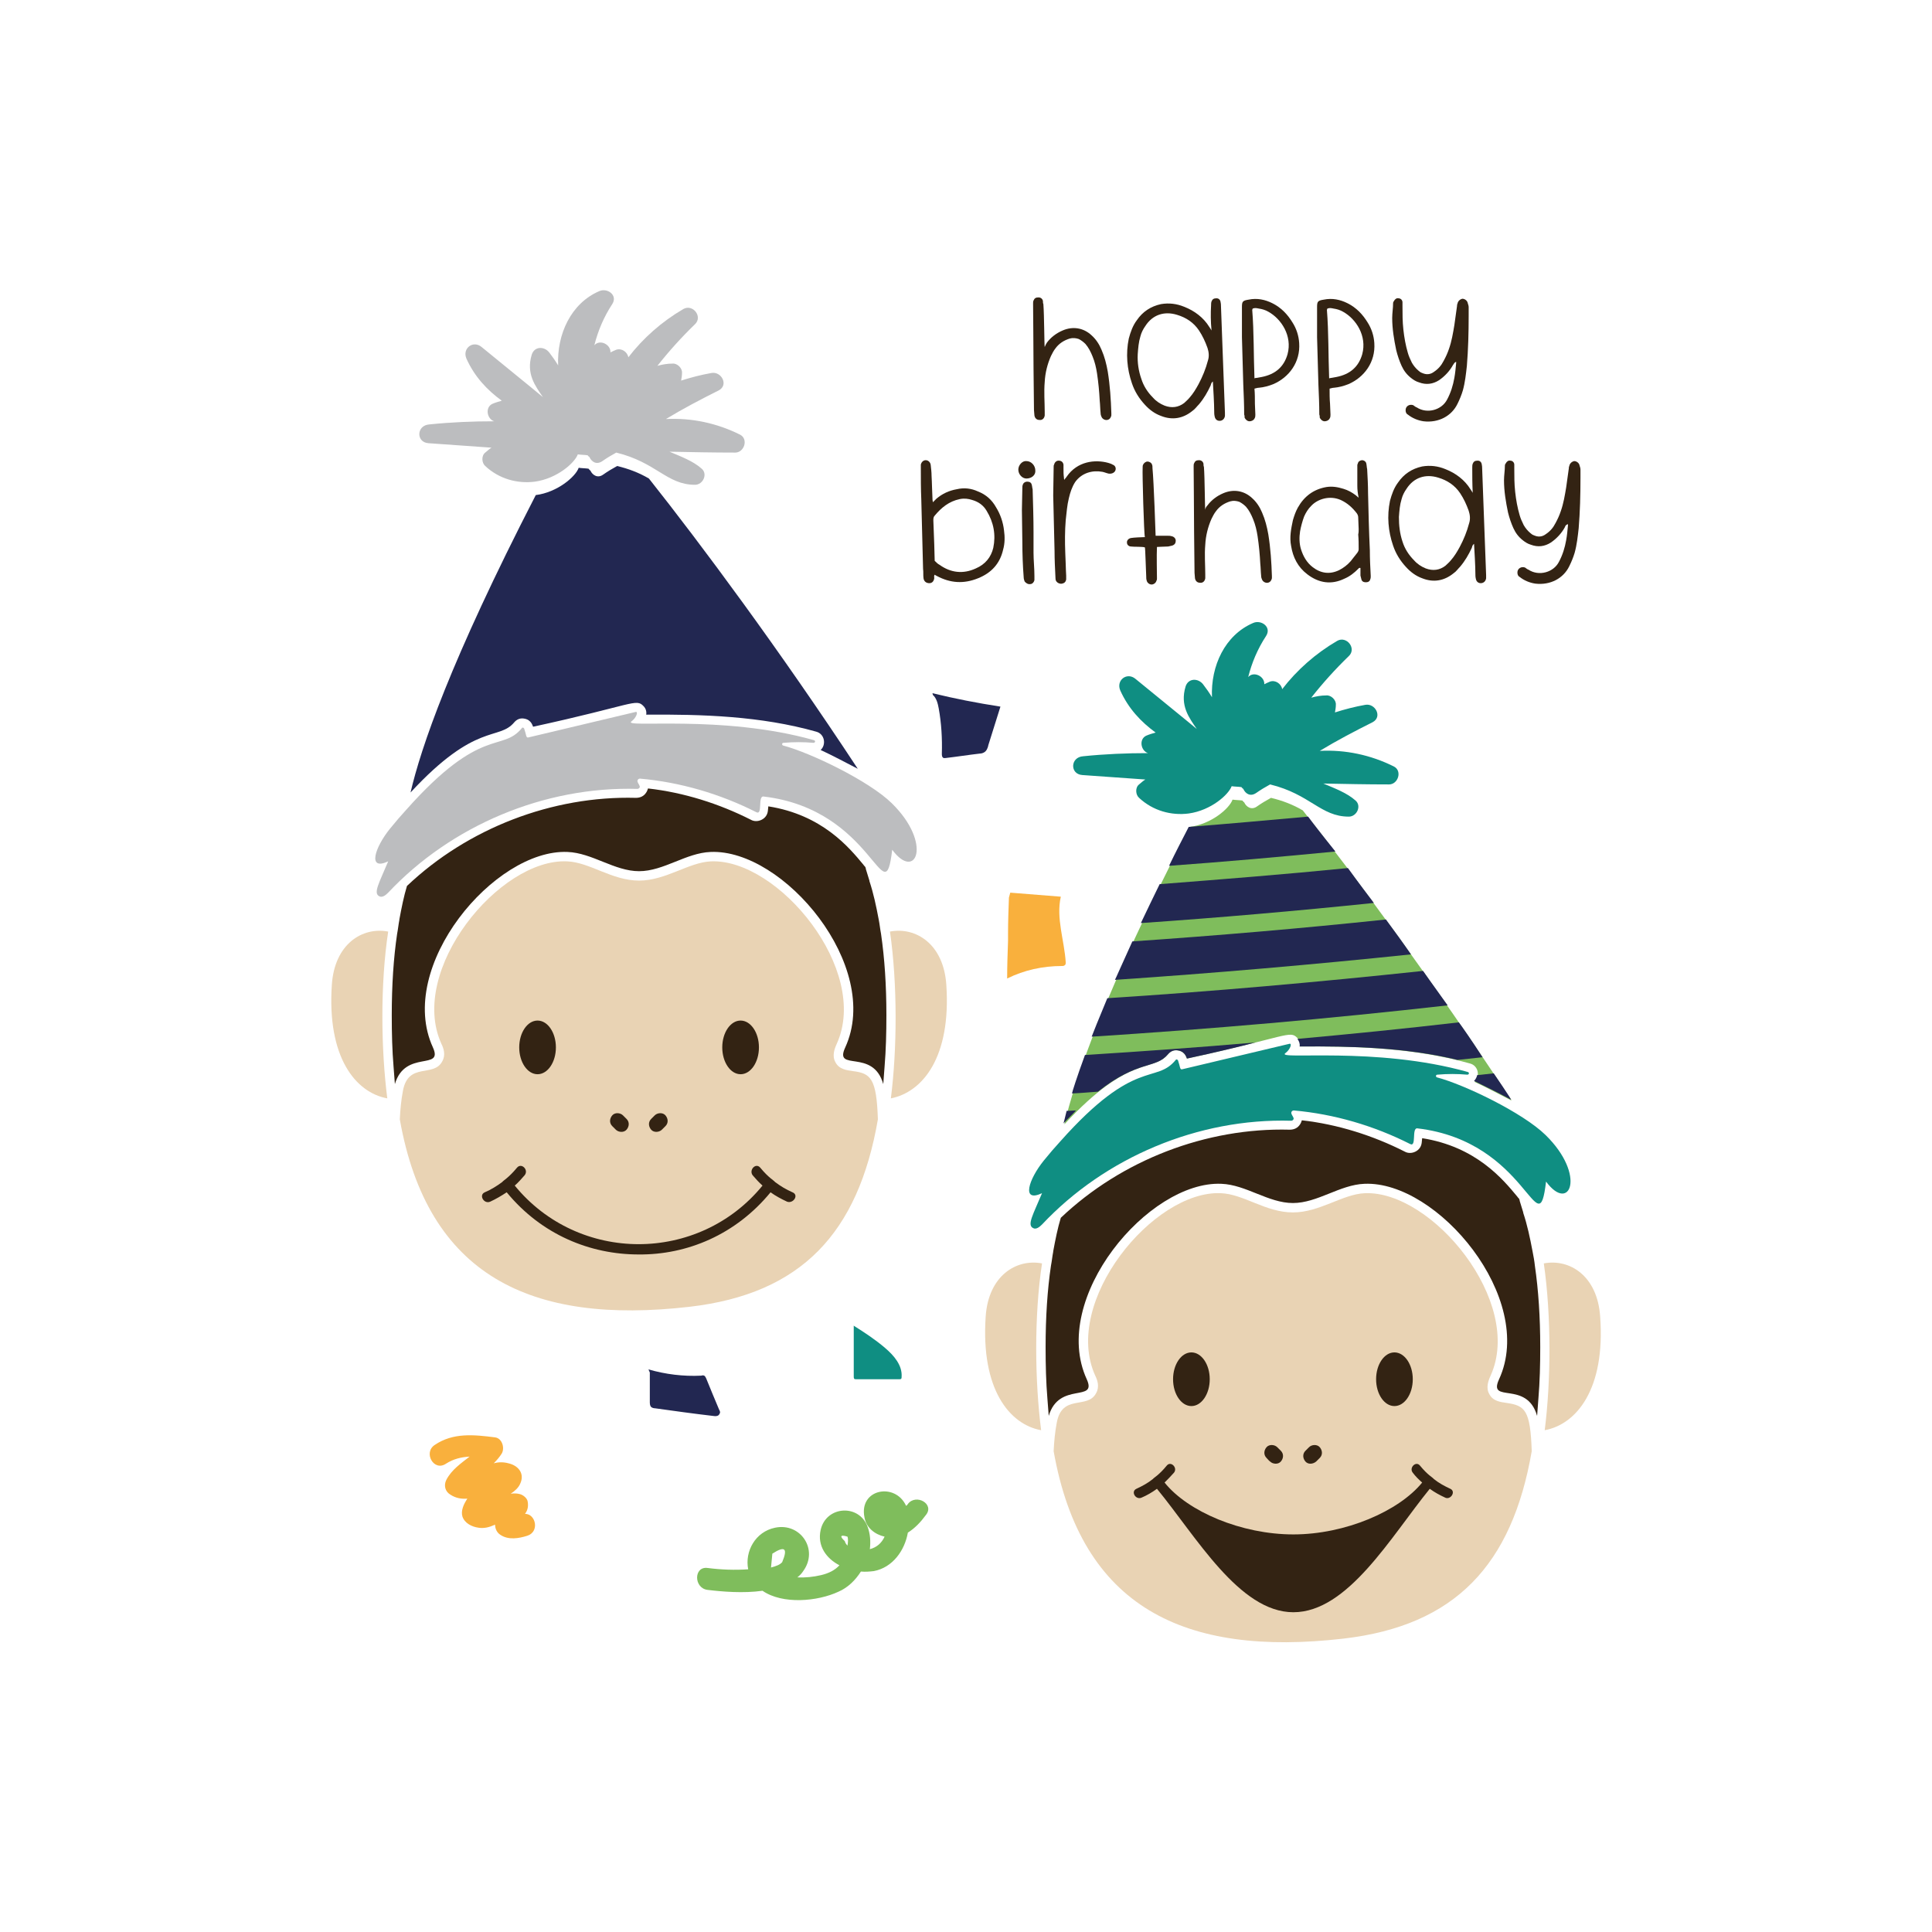 <?xml version="1.0" encoding="utf-8"?>
<!-- Generator: Adobe Illustrator 21.1.0, SVG Export Plug-In . SVG Version: 6.00 Build 0)  -->
<svg version="1.1" id="Calque_1" xmlns="http://www.w3.org/2000/svg" xmlns:xlink="http://www.w3.org/1999/xlink" x="0px" y="0px"
	 viewBox="0 0 432 432" style="enable-background:new 0 0 432 432;" xml:space="preserve">
<style type="text/css">
	.st0{fill:#D2A895;}
	.st1{fill:#864F4D;}
	.st2{fill:#644F43;}
	.st3{fill:#292726;}
	.st4{fill:#10447B;}
	.st5{fill:#9B1914;}
	.st6{fill:#B1C369;}
	.st7{fill:#4D593A;}
	.st8{fill:#7E8D66;}
	.st9{fill:#A3BC70;}
	.st10{fill:#789835;}
	.st11{fill:#C19D63;}
	.st12{fill:#282727;}
	.st13{fill:#AE7461;}
	.st14{fill:#3C3C3B;}
	.st15{fill:#6C7D49;}
	.st16{fill:#343434;}
	.st17{fill:#FCD271;}
	.st18{fill:#935C8D;}
	.st19{fill:#E47B19;}
	.st20{fill:#939D3C;}
	.st21{fill:#A2C1DB;}
	.st22{fill:#D86E63;}
	.st23{fill:#43484C;}
	.st24{fill:#007D97;}
	.st25{fill:#A08155;}
	.st26{fill:#E3635C;}
	.st27{fill:#C85581;}
	.st28{fill:#B33233;}
	.st29{fill:#F7A815;}
	.st30{fill:#ED7E87;}
	.st31{fill:#961639;}
	.st32{fill:#E7E6E6;}
	.st33{fill:#DAB575;}
	.st34{fill:#FAD4E2;}
	.st35{fill:#EE7089;}
	.st36{fill:#2A2A2C;}
	.st37{fill:#A98F64;}
	.st38{fill:#E0B05B;}
	.st39{fill:#37622C;}
	.st40{fill:#5B8151;}
	.st41{fill:#E9D3B4;}
	.st42{fill:#332313;}
	.st43{fill:#222751;}
	.st44{fill:#BCBDBF;}
	.st45{fill:#7FBD5C;}
	.st46{fill:#0F8E82;}
	.st47{fill:#F9B03D;}
	.st48{fill:#F2F2F2;}
	.st49{fill:#647D48;}
	.st50{fill:#D4AB7A;}
	.st51{fill:#E8C8A8;}
	.st52{fill:#EFC0C9;}
	.st53{fill:#070708;}
	.st54{fill:#835E42;}
	.st55{fill:#B58A6A;}
	.st56{fill:#100B0B;}
	.st57{fill:#FFFFFF;}
	.st58{fill:#C9B38C;}
	.st59{fill:#CDCCCC;}
	.st60{fill:#D6929D;}
	.st61{fill:#784831;}
	.st62{fill:#3F6E2C;}
	.st63{fill:#F7B663;}
	.st64{fill:#D98694;}
	.st65{fill:#1B1B1B;}
	.st66{fill:#C1292E;}
	.st67{fill:#C6AC96;}
	.st68{fill:#EA86AB;}
	.st69{fill:#C17291;}
	.st70{fill:#95355A;}
	.st71{fill:#7D98AB;}
	.st72{fill:#56A3DA;}
	.st73{fill:#B4B4B4;}
	.st74{fill:#C68D12;}
	.st75{fill:#658762;}
	.st76{fill:#9B5A60;}
	.st77{fill:#020203;}
	.st78{fill:#738C81;}
	.st79{fill:#33473E;}
</style>
<g>
	<g>
		<g>
			<path class="st41" d="M86.8,208.3c-5.8-1.1-12,2.8-12.6,11.9c-1.1,16.2,5.3,24.1,12.4,25.4C85.2,234.6,85,220.2,86.8,208.3z"/>
			<path class="st41" d="M211.6,220.2c-0.6-9.1-6.8-13-12.6-11.9c1.7,11.8,1.6,26.3,0.2,37.3C206.3,244.2,212.7,236.4,211.6,220.2z"
				/>
			<path class="st41" d="M190.7,239.5c-1.4-0.2-3.1-0.4-3.9-2c-0.8-1.4-0.2-3,0.3-4.1c7.5-16.5-13.1-41.4-28.1-40.8
				c-5,0.2-10.1,4.3-16.1,4.3c-6.1,0-11-4.1-16.1-4.3c-15.1-0.7-35.6,24.3-28.1,40.8c0.5,1,1,2.5,0.2,3.9c-1.9,3.7-7.6,0.1-8.8,6.6
				c-0.4,2.1-0.6,4.2-0.7,6.4c6.2,34.9,29.2,46,64.8,41.9c25-2.9,37.7-16.5,42.1-41.9C196,241.1,194.7,240,190.7,239.5z"/>
			<path class="st42" d="M196.5,205.7C196.5,205.7,196.5,205.7,196.5,205.7c-0.6-3.2-1.2-6-2.1-8.7c0,0,0,0,0-0.1
				c-0.3-0.9-0.5-1.7-0.8-2.6c0,0,0,0,0-0.1c0-0.1-0.1-0.2-0.1-0.3c-0.1-0.2-0.3-0.3-0.4-0.5c-3.3-4-9.3-11.2-21.3-13.1l-0.1,1
				c-0.1,0.9-0.6,1.6-1.4,2c-0.8,0.4-1.7,0.4-2.4,0c-7.1-3.6-15-6.1-23-7c-0.1,0.3-0.2,0.6-0.4,0.9c-0.5,0.8-1.3,1.2-2.3,1.2
				c-18.7-0.5-37.6,6.8-51.2,19.7c-0.7,2.3-1.2,4.8-1.7,7.5c0,0,0,0.1,0,0.1c-0.2,1-0.3,2.1-0.5,3.1v0c-0.8,5.4-1.2,11.5-1.2,18.2
				c0,4.1,0.1,7.9,0.4,11.5c0.1,1.3,0.2,2.7,0.3,3.9c2.3-7.8,10.9-2.9,8.5-8.2c-8.3-18.1,13.8-44.4,30.1-43.7
				c5.5,0.2,10.5,4.3,16,4.3s10.5-4.1,16-4.3c16.3-0.7,38.4,25.6,30.1,43.7c-2.6,5.6,6.2,0.1,8.5,8.2c0.1-1.3,0.2-2.6,0.3-4
				c0.3-3.6,0.4-7.4,0.4-11.4c0-6.7-0.4-12.7-1.2-18.2v0C196.8,207.8,196.7,206.7,196.5,205.7z"/>
			<g>
				<ellipse class="st42" cx="120.2" cy="234.2" rx="4.1" ry="6"/>
				<ellipse class="st42" cx="165.6" cy="234.2" rx="4.1" ry="6"/>
				<path class="st42" d="M177.2,266.6c-1.4-0.6-2.7-1.4-3.9-2.3c-0.3-0.4-1.4-0.9-3.3-3.2c-1-1.2-2.6,0.5-1.7,1.7
					c0.7,0.8,1.4,1.6,2.2,2.3c-7.1,8.7-17.4,13.1-27.7,13.1c-10.3,0-20.6-4.4-27.7-13.1c0.8-0.7,1.5-1.5,2.2-2.3
					c1-1.2-0.7-2.9-1.7-1.7c-1.9,2.3-3,2.8-3.3,3.2c-1.2,0.9-2.5,1.7-3.9,2.3c-1.4,0.6-0.2,2.7,1.2,2.1c1.3-0.6,2.5-1.3,3.7-2.1
					c7.8,9.5,18.7,13.9,29.5,13.9c10.8,0.1,21.7-4.4,29.5-13.9c1.1,0.8,2.4,1.5,3.7,2.1C177.4,269.2,178.7,267.2,177.2,266.6z"/>
				<path class="st42" d="M137.7,252.6c0.6,0.6,1.8,0.7,2.4,0c0.6-0.7,0.7-1.7,0-2.4c-0.3-0.3-0.5-0.5-0.8-0.8
					c-0.6-0.6-1.8-0.7-2.4,0c-0.6,0.7-0.7,1.7,0,2.4C137.2,252.1,137.5,252.4,137.7,252.6z"/>
				<path class="st42" d="M148,252.6c0.3-0.3,0.5-0.5,0.8-0.8c0.7-0.7,0.6-1.7,0-2.4c-0.6-0.7-1.8-0.6-2.4,0
					c-0.3,0.3-0.5,0.5-0.8,0.8c-0.7,0.7-0.6,1.7,0,2.4C146.2,253.3,147.4,253.2,148,252.6z"/>
			</g>
		</g>
		<g>
			<path class="st43" d="M115,161.5c0.6-0.7,1.4-1,2.3-0.8c1.6,0.3,1.8,1.7,1.9,1.8c22.5-4.9,23-6.4,24.7-4.6
				c0.5,0.5,0.7,1.2,0.6,1.9c12.5-0.1,25.6,0.3,38,3.8c1.9,0.5,2.3,2.9,1,4.1c2.8,1.3,5.4,2.7,8.3,4.2
				c-17.5-26.6-35.2-50.4-46.7-64.9c-2.2-1.3-4.6-2.2-7.1-2.8c-1.1,0.6-2.1,1.2-3.1,1.9c-1.2,0.9-2.4,0.2-2.9-0.9
				c-0.2-0.1-0.3-0.3-0.4-0.4c-0.7-0.1-1.5-0.1-2.2-0.2c-0.7,2-4.8,5.5-9.6,6.1c-19.2,37.3-25.7,56.6-28,66.5
				C106.5,161.3,111.5,165.7,115,161.5z"/>
			<g>
				<path class="st44" d="M95.8,99.1c4.7,0.3,9.4,0.7,14.1,1c-0.5,0.3-0.9,0.7-1.4,1.1c-0.9,0.7-0.8,2.3,0,3c3.1,2.9,7.2,4,11.1,3.5
					c5-0.7,8.9-4.2,9.6-6.1c0.7,0.1,1.5,0.1,2.2,0.2c0.1,0.2,0.3,0.3,0.4,0.4c0.5,1.1,1.6,1.8,2.9,0.9c1-0.7,2-1.3,3.1-1.9
					c9,2.2,11.3,7.2,17.6,7.2c1.8,0,2.9-2.4,1.5-3.6c-1.9-1.7-4.6-2.7-7.2-3.8c4.9,0.1,9.8,0.2,14.7,0.2c2,0,3-3,1.1-4
					c-5.2-2.6-10.9-3.8-16.6-3.5c3.8-2.3,7.8-4.4,11.8-6.4c2.3-1.2,0.6-4.3-1.6-3.9c-2.3,0.4-4.6,1-6.8,1.7c0.1-0.6,0.2-1.1,0.2-1.7
					c0.1-1.1-1.1-2.2-2.1-2.1c-1.2,0-2.3,0.2-3.4,0.5c2.6-3.3,5.4-6.4,8.4-9.3c1.8-1.7-0.5-4.6-2.6-3.4c-4.8,2.8-9,6.5-12.3,10.8
					c-0.2-1.2-1.5-2.1-2.7-1.7c-0.5,0.2-0.9,0.4-1.3,0.6c0.1-1.8-2.4-3-3.6-1.6c0.8-3.2,2.1-6.3,4-9.2c1.3-2-1.1-3.7-2.9-2.9
					c-6.3,2.7-9.5,9.6-9.2,16.6c-0.6-1-1.3-2-2-2.9c-1.1-1.4-3.3-1.4-3.9,0.5c-1.3,4.3,0.8,7,2.5,9.5c-1.8-1.5-0.1-0.1-13.7-11.2
					c-1.9-1.6-4.4,0.3-3.4,2.6c1.8,4,4.6,7,7.9,9.4c-0.7,0.2-1.4,0.4-2.1,0.7c-1.7,0.8-1.2,3.4,0.4,3.9c-4.8,0-9.6,0.2-14.5,0.7
					C93.1,95.1,93,98.9,95.8,99.1z"/>
				<path class="st44" d="M199.4,179.6c-5.1-5-18.2-11.3-24.3-12.9c-0.3-0.1-0.3-0.6,0.1-0.6c2.2-0.2,4.5-0.2,6.7,0
					c0.4,0,0.5-0.5,0.1-0.6c-20.6-5.8-43-2.6-40.8-4.2c1.1-0.8,1.6-2.3,0.9-2.1c-1.3,0.3-25.2,6-24,5.7c-0.5,0.1-0.4-0.6-0.9-2
					c-0.1-0.2-0.4-0.3-0.5-0.1c-4.5,5.5-9-0.7-25.8,18.2c-1.2,1.3-2.4,2.7-3.7,4.3c-3.4,4.2-5.1,9.5-0.4,7.3c-2,4.8-3.4,7.1-2,7.8
					c0.7,0.4,1.5-0.3,2-0.8c14.1-15,34.9-23.8,55.7-23.2c0.4,0,0.7-0.4,0.5-0.7c-0.1-0.3-0.3-0.5-0.4-0.8c-0.2-0.4,0.1-0.8,0.5-0.8
					c9,0.8,17.9,3.4,26,7.5c1.5,0.8,0.3-3.6,1.6-3.5c24.9,2.9,27,27,28.8,11.9C204.8,197.2,208.6,188.6,199.4,179.6z"/>
			</g>
		</g>
	</g>
	<g>
		<g>
			<path class="st41" d="M233,282.5c-5.8-1.1-12,2.8-12.6,11.9c-1.1,16.2,5.3,24.1,12.4,25.4C231.4,308.8,231.2,294.4,233,282.5z"/>
			<path class="st41" d="M357.8,294.4c-0.6-9.1-6.8-13-12.6-11.9c1.7,11.8,1.6,26.3,0.2,37.3C352.5,318.5,359,310.6,357.8,294.4z"/>
			<path class="st41" d="M336.9,313.7c-1.4-0.2-3.1-0.4-3.9-2c-0.8-1.4-0.2-3,0.3-4.1c7.5-16.5-13.1-41.4-28.1-40.8
				c-5,0.2-10.1,4.3-16.1,4.3c-6.1,0-11-4.1-16.1-4.3c-15.1-0.7-35.6,24.3-28.1,40.8c0.5,1,1,2.5,0.2,3.9c-1.9,3.7-7.6,0.1-8.8,6.6
				c-0.4,2.1-0.6,4.2-0.7,6.4c6.2,34.9,29.2,46,64.8,41.9c25-2.9,37.7-16.5,42.1-41.9C342.2,315.3,341,314.3,336.9,313.7z"/>
			<path class="st42" d="M342.7,279.9C342.7,279.9,342.7,279.9,342.7,279.9c-0.6-3.2-1.2-6-2.1-8.7c0,0,0,0,0-0.1
				c-0.3-0.9-0.5-1.7-0.8-2.6c0,0,0,0,0-0.1c0-0.1-0.1-0.2-0.1-0.3c-0.1-0.2-0.3-0.3-0.4-0.5c-3.3-4-9.3-11.2-21.3-13.1l-0.1,1
				c-0.1,0.9-0.6,1.6-1.4,2c-0.8,0.4-1.7,0.4-2.4,0c-7.1-3.6-15-6.1-23-7c-0.1,0.3-0.2,0.6-0.4,0.9c-0.5,0.8-1.3,1.2-2.3,1.2
				c-18.7-0.5-37.6,6.8-51.2,19.7c-0.7,2.3-1.2,4.8-1.7,7.5c0,0,0,0.1,0,0.1c-0.2,1-0.3,2.1-0.5,3.1v0c-0.8,5.4-1.2,11.5-1.2,18.2
				c0,4.1,0.1,7.9,0.4,11.5c0.1,1.3,0.2,2.7,0.3,3.9c2.3-7.8,10.9-2.9,8.5-8.2c-8.3-18.1,13.8-44.4,30.1-43.7
				c5.5,0.2,10.5,4.3,16,4.3s10.5-4.1,16-4.3c16.3-0.7,38.4,25.6,30.1,43.7c-2.6,5.6,6.2,0.1,8.5,8.2c0.1-1.3,0.2-2.6,0.3-4
				c0.3-3.6,0.4-7.4,0.4-11.4c0-6.7-0.4-12.7-1.2-18.2v0C343.1,282,342.9,280.9,342.7,279.9z"/>
			<g>
				<ellipse class="st42" cx="266.4" cy="308.4" rx="4.1" ry="6"/>
				<ellipse class="st42" cx="311.8" cy="308.4" rx="4.1" ry="6"/>
				<g>
					<path class="st42" d="M324.3,332.9c-1.3-0.6-2.6-1.3-3.7-2.2c-0.3-0.4-1.3-0.8-3.1-3c-0.9-1.1-2.5,0.5-1.6,1.6
						c0.6,0.8,1.3,1.5,2.1,2.2c-5.2,6.4-17.2,11.6-28.8,11.6s-23.6-5.1-28.8-11.6c0.7-0.7,1.4-1.4,2.1-2.2c0.9-1.1-0.7-2.7-1.6-1.6
						c-1.8,2.2-2.9,2.7-3.1,3c-1.1,0.9-2.4,1.6-3.7,2.2c-1.3,0.6-0.2,2.5,1.1,2c1.2-0.5,2.4-1.2,3.5-2c8.8,10.7,18.4,27.6,30.5,27.6
						c12.2,0,21.8-16.9,30.5-27.6c1.1,0.8,2.2,1.4,3.5,2C324.4,335.4,325.6,333.5,324.3,332.9z"/>
				</g>
				<path class="st42" d="M284,326.8c0.6,0.6,1.8,0.7,2.4,0c0.6-0.7,0.7-1.7,0-2.4c-0.3-0.3-0.5-0.5-0.8-0.8c-0.6-0.6-1.8-0.7-2.4,0
					c-0.6,0.7-0.7,1.7,0,2.4C283.5,326.3,283.7,326.6,284,326.8z"/>
				<path class="st42" d="M294.3,326.8c0.3-0.3,0.5-0.5,0.8-0.8c0.7-0.7,0.6-1.7,0-2.4c-0.6-0.7-1.8-0.6-2.4,0
					c-0.3,0.3-0.5,0.5-0.8,0.8c-0.7,0.7-0.6,1.7,0,2.4C292.5,327.5,293.6,327.4,294.3,326.8z"/>
			</g>
		</g>
		<g>
			<path class="st45" d="M261.2,235.7c0.6-0.7,1.4-1,2.3-0.8c1.6,0.3,1.8,1.7,1.9,1.8c22.5-4.9,23-6.4,24.7-4.6
				c0.5,0.5,0.7,1.2,0.6,1.9c12.5-0.1,25.6,0.3,38,3.8c1.9,0.5,2.3,2.9,1,4.1c2.8,1.3,5.4,2.7,8.3,4.2
				c-17.5-26.6-35.2-50.4-46.7-64.9c-2.2-1.3-4.6-2.2-7.1-2.8c-1.1,0.6-2.1,1.2-3.1,1.9c-1.2,0.9-2.4,0.2-2.9-0.9
				c-0.2-0.1-0.3-0.3-0.4-0.4c-0.7-0.1-1.5-0.1-2.2-0.2c-0.7,2-4.8,5.5-9.6,6.1c-19.2,37.3-25.7,56.6-28,66.5
				C252.7,235.5,257.7,239.9,261.2,235.7z"/>
			<g>
				<path class="st46" d="M242,173.3c4.7,0.3,9.4,0.7,14.1,1c-0.5,0.3-0.9,0.7-1.4,1.1c-0.9,0.7-0.8,2.3,0,3c3.1,2.9,7.2,4,11.1,3.5
					c5-0.7,8.9-4.2,9.6-6.1c0.7,0.1,1.5,0.1,2.2,0.2c0.1,0.2,0.3,0.3,0.4,0.4c0.5,1.1,1.6,1.8,2.9,0.9c1-0.7,2-1.3,3.1-1.9
					c9,2.2,11.3,7.2,17.6,7.2c1.8,0,2.9-2.4,1.5-3.6c-1.9-1.7-4.6-2.7-7.2-3.8c4.9,0.1,9.8,0.2,14.7,0.2c2,0,3-3,1.1-4
					c-5.2-2.6-10.9-3.8-16.6-3.5c3.8-2.3,7.8-4.4,11.8-6.4c2.3-1.2,0.6-4.3-1.6-3.9c-2.3,0.4-4.6,1-6.8,1.7c0.1-0.6,0.2-1.1,0.2-1.7
					c0.1-1.1-1.1-2.2-2.1-2.1c-1.2,0-2.3,0.2-3.4,0.5c2.6-3.3,5.4-6.4,8.4-9.3c1.8-1.7-0.5-4.6-2.6-3.4c-4.8,2.8-9,6.5-12.3,10.8
					c-0.2-1.2-1.5-2.1-2.7-1.7c-0.5,0.2-0.9,0.4-1.3,0.6c0.1-1.8-2.4-3-3.6-1.6c0.8-3.2,2.1-6.3,4-9.2c1.3-2-1.1-3.7-2.9-2.9
					c-6.3,2.7-9.5,9.6-9.2,16.6c-0.6-1-1.3-2-2-2.9c-1.1-1.4-3.3-1.4-3.9,0.5c-1.3,4.3,0.8,7,2.5,9.5c-1.8-1.5-0.1-0.1-13.7-11.2
					c-1.9-1.6-4.4,0.3-3.4,2.6c1.8,4,4.6,7,7.9,9.4c-0.7,0.2-1.4,0.4-2.1,0.7c-1.7,0.8-1.2,3.4,0.4,3.9c-4.8,0-9.6,0.2-14.5,0.7
					C239.3,169.3,239.2,173.1,242,173.3z"/>
				<path class="st46" d="M345.6,253.8c-5.1-5-18.2-11.3-24.3-12.9c-0.3-0.1-0.3-0.6,0.1-0.6c2.2-0.2,4.5-0.2,6.7,0
					c0.4,0,0.5-0.5,0.1-0.6c-20.6-5.8-43-2.6-40.8-4.2c1.1-0.8,1.6-2.3,0.9-2.1c-1.3,0.3-25.2,6-24,5.7c-0.5,0.1-0.4-0.6-0.9-2
					c-0.1-0.2-0.4-0.3-0.5-0.1c-4.5,5.5-9-0.7-25.8,18.2c-1.2,1.3-2.4,2.7-3.7,4.3c-3.4,4.2-5.1,9.5-0.4,7.3c-2,4.8-3.4,7.1-2,7.8
					c0.7,0.4,1.5-0.3,2-0.8c14.1-15,34.9-23.8,55.7-23.2c0.4,0,0.7-0.4,0.5-0.7c-0.1-0.3-0.3-0.5-0.4-0.8c-0.2-0.4,0.1-0.8,0.5-0.8
					c9,0.8,17.9,3.4,26,7.5c1.5,0.8,0.3-3.6,1.6-3.5c24.9,2.9,27,27,28.8,11.9C351,271.4,354.8,262.8,345.6,253.8z"/>
			</g>
			<g>
				<path class="st43" d="M292.5,182.6c-8.9,0.8-17.8,1.6-26.7,2.3c-1.3,2.5-3,5.8-4.4,8.7c12.4-0.9,24.8-2,37.2-3.2
					C295.3,186.3,293.3,183.7,292.5,182.6z"/>
				<path class="st43" d="M301.4,194.1L301.4,194.1c-14,1.4-28,2.5-42.1,3.6c-1.2,2.5-2.8,5.7-4.2,8.7c17.4-1.2,34.7-2.7,52.1-4.5
					C306.3,200.7,303.7,197.3,301.4,194.1z"/>
				<path class="st43" d="M309.9,205.6c-18.9,2-37.8,3.6-56.7,4.9c-2.2,4.8-3.8,8.5-3.9,8.6c22.1-1.5,44.2-3.4,66.2-5.7
					C313.5,210.5,312.1,208.6,309.9,205.6z"/>
				<path class="st43" d="M318.2,217.1c-23.5,2.5-47.1,4.6-70.6,6.1c-2,4.8-3.2,7.8-3.5,8.6c26.6-1.7,53.1-4,79.6-7
					C320.1,219.8,318.4,217.4,318.2,217.1z"/>
				<path class="st43" d="M326.2,228.6c-12,1.4-24,2.6-36.1,3.7c0.4,0.5,0.6,1.1,0.5,1.7c11.6-0.1,23.7,0.2,35.3,3
					c1.9-0.2,3.7-0.4,5.6-0.6C329,232.5,326.8,229.4,326.2,228.6z"/>
				<path class="st43" d="M239.7,244.5c2.3-0.1,4.2-0.3,5.8-0.4c9.1-7.2,12.9-5,15.7-8.4c0.6-0.7,1.4-1,2.3-0.8
					c1.6,0.3,1.8,1.7,1.9,1.8c7-1.5,11.9-2.7,15.3-3.6c-12.7,1.1-25.4,2-38.1,2.8C240.8,240.8,239.7,244.3,239.7,244.5z"/>
				<path class="st43" d="M334,240c-1.2,0.1-2.4,0.3-3.7,0.4c-0.1,0.5-0.4,1-0.7,1.3c2.1,1,5.5,2.7,8.3,4.2
					C338,245.9,334.1,240.1,334,240z"/>
				<path class="st43" d="M237.8,251.2c1.1-1.2,1.9-1.9,2.8-2.9c-0.7,0-1.4,0.1-2.1,0.1C238.1,250.1,237.8,251.2,237.8,251.2z"/>
			</g>
		</g>
	</g>
	<g>
		<g>
			<path class="st42" d="M234.1,76.6c0.9-1.2,2.1-2.1,3.5-2.7c2.3-1,4.7-0.6,6.5,1.1c1,0.9,1.7,2,2.2,3.2c0.7,1.6,1.1,3.2,1.4,4.9
				c0.5,3.1,0.7,6.2,0.8,9.3c0,0.2,0,0.4,0,0.5c-0.1,0.5-0.4,0.9-0.9,1c-0.5,0.1-1.1-0.2-1.3-0.7c-0.1-0.2-0.2-0.5-0.2-0.8
				c-0.1-0.9-0.1-1.9-0.2-2.8c-0.1-2-0.3-4.1-0.6-6.1c-0.2-1.3-0.5-2.6-1-3.8c-0.4-1-0.9-2-1.6-2.8c-0.4-0.4-0.9-0.8-1.5-1.1
				c-0.6-0.2-1.3-0.3-2-0.1c-1.3,0.4-2.4,1.1-3.2,2.2c-0.4,0.5-0.7,1.1-1,1.7c-0.8,1.8-1.3,3.8-1.4,5.8c-0.2,2.3,0,4.5,0,6.7
				c0,0.3,0,0.5,0,0.8c-0.1,0.7-0.6,1.1-1.2,1c-0.6,0-1-0.4-1.1-1c0-0.4-0.1-0.8-0.1-1.2c0-3.1-0.1-6.1-0.1-9.2
				c0-3.5-0.1-13.2-0.1-14.6c0-0.3,0-0.5,0.1-0.7c0.2-0.5,0.5-0.7,1.1-0.7c0.5,0,0.9,0.3,1,0.8c0,0.2,0,0.5,0.1,0.7
				c0.2,2.5,0.2,9.3,0.3,9.6C233.7,77.3,233.9,76.9,234.1,76.6z"/>
			<path class="st42" d="M270.8,68.3c0-0.3,0-0.6,0.1-0.9c0.2-0.5,0.5-0.7,1.1-0.7c0.5,0,0.8,0.3,0.9,0.7c0,0.2,0.1,0.4,0.1,0.7
				c0.1,2.1,0.8,22.2,0.9,24.2c0,0.2,0,0.5,0,0.7c-0.1,0.7-0.6,1.1-1.2,1.1c-0.6,0-1-0.4-1.1-1c-0.1-0.4-0.1-0.8-0.1-1.1
				c0-1.7-0.2-5-0.3-6.7c-0.4,0.3-0.4,0.6-0.5,0.9c-0.7,1.5-1.5,2.9-2.6,4.2c-0.5,0.5-0.9,1.1-1.5,1.5c-2.1,1.7-4.5,2.1-7,1.1
				c-1.4-0.5-2.6-1.4-3.6-2.5c-1.3-1.4-2.3-3-2.9-4.8c-1.1-3.2-1.4-6.6-0.7-10c0.4-1.5,0.9-2.9,1.8-4.1c1.3-1.9,3.1-3.1,5.4-3.6
				c1.8-0.3,3.5-0.1,5.2,0.6c2.3,0.9,4.3,2.4,5.6,4.5c0.1,0.2,0.3,0.4,0.5,0.8C270.7,71.8,270.7,70,270.8,68.3z M255.2,84.7
				c0.5,1.6,1.4,3,2.6,4.2c0.7,0.8,1.6,1.4,2.6,1.8c1.6,0.6,3.1,0.4,4.4-0.6c0.4-0.4,0.8-0.7,1.2-1.2c0.8-0.9,1.4-1.9,2-3
				c0.9-1.7,1.6-3.4,2.1-5.3c0.3-0.9,0.2-1.9-0.1-2.8c-0.5-1.4-1.1-2.7-1.9-3.9c-1.2-1.8-2.9-2.9-4.9-3.5c-2.9-0.9-5.5,0-7.1,2.5
				c-0.5,0.7-0.9,1.5-1.1,2.3c-0.4,1.3-0.5,2.6-0.6,4C254.3,81.1,254.6,83,255.2,84.7z"/>
			<path class="st42" d="M280.6,90.3c0,0.8,0.1,1.6,0.1,2.4c0,0.3,0,0.6-0.2,0.9c-0.2,0.4-0.7,0.6-1.1,0.6c-0.5,0-0.9-0.4-1.1-0.8
				c0-0.2,0-0.5-0.1-0.7c0-2.2-0.1-4.5-0.2-6.7c-0.1-3.5-0.2-7.1-0.3-10.6c0-2.3,0-4.6,0-6.8c0-1.2,0.2-1.4,1.5-1.6
				c1.9-0.4,3.7,0,5.3,0.8c2,1,3.4,2.5,4.5,4.3c0.9,1.4,1.4,3,1.5,4.6c0.3,4.3-2.3,7.7-5.8,9.2c-1,0.4-2.1,0.7-3.2,0.8
				c-0.3,0-0.6,0.1-1,0.2C280.6,88,280.6,89.2,280.6,90.3z M281,84.5c0.4-0.1,0.7-0.1,1.1-0.2c3.1-0.6,5-2.3,5.8-5.1
				c1.1-4.1-1.4-7.9-4.3-9.5c-0.7-0.4-1.4-0.6-2.1-0.7c-0.5-0.1-0.9-0.2-1.4,0c0,0.1-0.1,0.2-0.1,0.3c0.4,5,0.3,10.1,0.5,15.3
				C280.7,84.5,280.8,84.5,281,84.5z"/>
			<path class="st42" d="M297.4,90.3c0,0.8,0.1,1.6,0.1,2.4c0,0.3,0,0.6-0.2,0.9c-0.2,0.4-0.7,0.6-1.1,0.6c-0.5,0-0.9-0.4-1.1-0.8
				c0-0.2,0-0.5-0.1-0.7c0-2.2-0.1-4.5-0.2-6.7c-0.1-3.5-0.2-7.1-0.3-10.6c0-2.3,0-4.6,0-6.8c0-1.2,0.2-1.4,1.5-1.6
				c1.9-0.4,3.7,0,5.3,0.8c2,1,3.4,2.5,4.5,4.3c0.9,1.4,1.4,3,1.5,4.6c0.3,4.3-2.3,7.7-5.8,9.2c-1,0.4-2.1,0.7-3.2,0.8
				c-0.3,0-0.6,0.1-1,0.2C297.3,88,297.3,89.2,297.4,90.3z M297.7,84.5c0.4-0.1,0.7-0.1,1.1-0.2c3.1-0.6,5-2.3,5.8-5.1
				c1.1-4.1-1.4-7.9-4.3-9.5c-0.7-0.4-1.4-0.6-2.1-0.7c-0.5-0.1-0.9-0.2-1.4,0c0,0.1-0.1,0.2-0.1,0.3c0.4,5,0.3,10.1,0.5,15.3
				C297.5,84.5,297.6,84.5,297.7,84.5z"/>
			<path class="st42" d="M324.9,81.6c-0.7,1.3-1.8,2.5-3.1,3.4c-1.4,0.9-2.9,1.1-4.5,0.5c-0.7-0.2-1.3-0.6-1.8-1
				c-0.9-0.7-1.6-1.6-2.1-2.7c-0.5-1.1-0.9-2.3-1.2-3.5c-0.5-2.4-0.9-4.8-0.9-7.2c0-1.1,0.2-2.2,0.2-3.3c0-0.2,0.1-0.4,0.2-0.5
				c0.2-0.4,0.6-0.7,1-0.6c0.5,0,0.9,0.4,0.9,0.9c0,0.2,0,0.5,0,0.8c0,1.8,0,3.5,0.2,5.3c0.2,1.8,0.5,3.5,1,5.2
				c0.2,0.7,0.5,1.4,0.9,2.2c0.4,0.7,0.9,1.3,1.5,1.8c0.2,0.2,0.5,0.4,0.8,0.5c0.9,0.4,1.8,0.4,2.7-0.3c0.9-0.6,1.6-1.4,2.1-2.4
				c0.5-0.9,0.9-1.8,1.2-2.7c0.6-1.7,0.9-3.5,1.2-5.3c0.2-1.3,0.4-3,0.6-4.3c0-0.2,0-0.3,0.1-0.5c0.1-0.6,0.6-1,1.1-1.1
				c0.5,0,1.1,0.4,1.2,1c0.1,0.3,0.2,0.6,0.2,0.9c0,0.5,0,1.4,0,1.9c0,3.8-0.1,7.5-0.4,11.2c-0.2,1.8-0.4,3.7-0.9,5.5
				c-0.3,1-0.7,2-1.2,3c-1.3,2.7-4.2,4.3-7.6,3.9c-1.3-0.2-2.5-0.7-3.5-1.5c-0.4-0.2-0.5-0.6-0.5-1c0-0.9,0.9-1.4,1.7-1.1
				c0.3,0.2,0.5,0.4,0.8,0.5c2.3,1.5,5.6,0.6,6.8-1.8c0.8-1.5,1.3-3.1,1.6-4.8c0.2-1.1,0.3-2.2,0.4-3.3c0-0.1,0-0.2,0-0.3
				C325.1,81.1,325.1,81.4,324.9,81.6z"/>
		</g>
		<g>
			<path class="st42" d="M209.4,111.5c1.3-1.1,2.8-1.8,4.5-2.1c1.7-0.4,3.3-0.2,4.8,0.5c1.8,0.7,3.1,1.9,4,3.5
				c1,1.6,1.6,3.4,1.8,5.2c0.2,1.4,0.2,2.9-0.2,4.3c-0.7,3.1-2.6,5.2-5.6,6.4c-3.2,1.3-6.2,1.1-9.2-0.5c-0.2-0.1-0.4-0.2-0.5-0.3
				c-0.2,0.3-0.1,0.5-0.1,0.8c-0.1,0.7-0.5,1.1-1.1,1.1c-0.7,0-1.2-0.4-1.3-1.1c-0.1-0.7,0-1.4-0.1-2.1c-0.1-5.2-0.3-10.4-0.4-15.6
				c-0.1-2.3-0.1-4.7-0.1-7c0-0.3,0-0.5,0-0.7c0.1-0.5,0.5-1,1.1-1c0.5,0,1,0.4,1.1,1c0.1,0.9,0.2,1.7,0.2,2.5
				c0.1,1.6,0.1,3.3,0.2,5c0,0.2,0,0.5,0.1,0.9C209,111.9,209.2,111.7,209.4,111.5z M210.1,126.3c2.5,1.8,5.3,2.1,8.1,0.8
				c2.1-0.9,3.4-2.5,3.9-4.6c0.6-2.9,0.1-5.7-1.5-8.3c-0.7-1.2-1.8-2-3.2-2.4c-0.9-0.3-1.8-0.4-2.8-0.2c-2.4,0.5-4.1,1.9-5.6,3.7
				c-0.3,0.3-0.3,0.7-0.3,1.1c0.1,1.8,0.1,3.5,0.2,5.3c0,1.2,0.1,2.5,0.1,3.7C209.4,125.8,209.7,126.1,210.1,126.3z"/>
			<path class="st42" d="M229.5,107c-0.9,0-1.8-0.9-1.8-2c0-1,0.9-2,1.8-1.9c1.1,0,2,1,2,2.1C231.6,106.2,230.7,107,229.5,107z
				 M231.1,123.6c0,1.7,0.2,3.4,0.2,5.2c0,0.3,0,0.6,0,0.9c-0.1,0.5-0.5,0.9-0.9,0.9c-0.5,0.1-1-0.2-1.3-0.6
				c-0.1-0.3-0.2-0.6-0.2-0.9c-0.2-2.6-0.3-5.2-0.3-7.8c0-2.4-0.1-4.8-0.1-7.2c0-1.7,0.1-3.4,0.1-5c0-0.2,0-0.5,0.1-0.7
				c0.1-0.4,0.5-0.7,1-0.7s0.9,0.2,1,0.7c0.1,0.3,0.1,0.7,0.2,1c0.1,3.3,0.2,6.6,0.2,9.6C231.1,120.6,231.1,122.1,231.1,123.6z"/>
			<path class="st42" d="M249.4,105.2c-0.2,0.5-0.8,0.8-1.5,0.7c-0.5-0.1-0.9-0.3-1.4-0.4c-2.2-0.4-4.6,0.2-6.1,2.3
				c-0.7,1.1-1.1,2.3-1.4,3.6c-0.4,1.6-0.5,3.2-0.7,4.9c-0.2,2.4-0.2,4.9-0.1,7.4c0.1,1.7,0.1,3.4,0.2,5c0,0.3,0,0.6,0,0.9
				c-0.1,0.5-0.4,0.8-0.9,0.9c-0.5,0.1-1-0.1-1.3-0.5c-0.2-0.3-0.2-0.6-0.2-0.9c-0.1-2-0.2-4-0.2-5.9c-0.1-4.1-0.2-8.3-0.3-12.4
				c0-2.2,0.1-4.3,0.1-6.4c0-0.2,0-0.4,0.1-0.5c0.1-0.5,0.5-0.9,1-0.9c0.6,0,1,0.3,1.1,0.9c0,0.3,0,0.6,0,0.9c0,0.7,0,1.3,0.1,2
				c0,0.2,0,0.3,0.1,0.5c0.2-0.4,0.4-0.5,0.5-0.7c2.4-3.5,6.4-3.9,9.3-3.1c0.3,0.1,0.7,0.2,1,0.4
				C249.4,104.1,249.6,104.7,249.4,105.2z"/>
			<path class="st42" d="M255.5,104.5c0-0.2,0-0.4,0.1-0.6c0.2-0.4,0.6-0.7,1-0.7c0.4,0,0.9,0.3,1,0.7c0.1,0.2,0.1,0.5,0.1,0.8
				c0.3,3,0.7,14.9,0.7,15.1c0.2,0,2.1,0,2.8,0c0.3,0,0.5,0,0.8,0.1c0.5,0.1,0.9,0.5,0.9,1c0,0.5-0.2,0.9-0.8,1.1
				c-0.3,0.1-0.6,0.1-0.9,0.2c-0.6,0-2.3,0.1-2.5,0.1c-0.1,1.6,0,6.5,0,7c0,0.2,0,0.4-0.1,0.5c-0.1,0.5-0.6,0.9-1.1,0.9
				c-0.5,0-1-0.4-1.1-0.9c-0.1-0.3-0.1-0.6-0.1-0.9c-0.1-1.9-0.2-6.2-0.3-6.5c-0.5-0.2-2.5-0.1-3.1-0.2c-0.5,0-0.9-0.4-0.9-0.8
				c-0.1-0.5,0.3-1,0.9-1.1c0.5-0.1,2.5-0.2,3.1-0.2C255.8,119.6,255.4,105.9,255.5,104.5z"/>
			<path class="st42" d="M270,113c0.9-1.2,2.1-2.1,3.5-2.7c2.3-1,4.7-0.6,6.5,1.1c1,0.9,1.7,2,2.2,3.2c0.7,1.6,1.1,3.2,1.4,4.9
				c0.5,3.1,0.7,6.2,0.8,9.3c0,0.2,0,0.4,0,0.5c-0.1,0.5-0.4,0.9-0.9,1c-0.5,0.1-1.1-0.2-1.3-0.7c-0.1-0.2-0.2-0.5-0.2-0.8
				c-0.1-0.9-0.1-1.9-0.2-2.8c-0.1-2-0.3-4.1-0.6-6.1c-0.2-1.3-0.5-2.6-1-3.8c-0.4-1-0.9-2-1.6-2.8c-0.4-0.4-0.9-0.8-1.5-1.1
				c-0.6-0.2-1.3-0.3-2-0.1c-1.3,0.4-2.4,1.1-3.2,2.2c-0.4,0.5-0.7,1.1-1,1.7c-0.8,1.8-1.3,3.8-1.4,5.8c-0.2,2.3,0,4.5,0,6.7
				c0,0.3,0,0.5,0,0.8c-0.1,0.7-0.6,1.1-1.2,1c-0.6,0-1-0.4-1.1-1c0-0.4-0.1-0.8-0.1-1.2c0-3.1-0.1-6.1-0.1-9.2
				c0-3.5-0.1-13.2-0.1-14.6c0-0.3,0-0.5,0.1-0.7c0.2-0.5,0.5-0.7,1.1-0.7c0.5,0,0.9,0.3,1,0.8c0,0.2,0,0.5,0.1,0.7
				c0.2,2.5,0.2,9.3,0.3,9.6C269.5,113.6,269.8,113.2,270,113z"/>
			<path class="st42" d="M303.5,108.6c0-1.5,0-3,0-4.5c0-0.1,0-0.3,0.1-0.4c0.1-0.5,0.4-0.7,0.9-0.8c0.5,0,0.9,0.3,1,0.7
				c0.1,0.4,0.1,0.9,0.2,1.3c0.1,1.8,0.2,3.6,0.2,5.4c0.1,4.2,0.2,8.5,0.4,12.7c0,2,0.1,3.9,0.2,5.8c0,0.2,0,0.5-0.1,0.7
				c-0.1,0.5-0.5,0.7-1,0.7c-0.5,0-0.9-0.2-1-0.7c-0.1-0.3-0.1-0.5-0.2-0.8c0-0.6,0-1.2,0-1.7c-0.3-0.1-0.4,0.1-0.5,0.2
				c-0.9,0.9-1.9,1.7-3.1,2.2c-2.9,1.4-5.7,1-8.3-1c-2.1-1.6-3.2-3.8-3.6-6.3c-0.4-2,0-3.9,0.4-5.8c0.3-1,0.6-1.9,1.1-2.8
				c1.4-2.5,3.5-4.1,6.4-4.6c1.3-0.2,2.5,0,3.8,0.4c1,0.3,1.9,0.8,2.7,1.4c0.2,0.2,0.4,0.3,0.7,0.6
				C303.6,110.4,303.5,109.5,303.5,108.6z M303.8,118.3c0-0.9-0.1-1.7-0.1-2.6c0-0.3-0.1-0.6-0.3-0.9c-1-1.3-2.1-2.3-3.6-3
				c-2.5-1.1-5.2-0.2-6.6,1.3c-0.7,0.7-1.2,1.5-1.6,2.4c-0.4,1.1-0.7,2.2-0.9,3.3c-0.2,1.3-0.2,2.7,0.2,4c0.5,1.6,1.3,3,2.6,4
				c1.8,1.4,3.8,1.7,5.9,0.7c1-0.5,1.9-1.2,2.6-2c0.5-0.6,1-1.3,1.5-1.9c0.2-0.3,0.3-0.5,0.3-0.8c0-1.1,0-2.2-0.1-3.3
				C303.8,119.1,303.8,118.7,303.8,118.3z"/>
			<path class="st42" d="M329.2,104.6c0-0.3,0-0.6,0.1-0.9c0.2-0.5,0.5-0.7,1.1-0.7c0.5,0,0.8,0.3,0.9,0.7c0,0.2,0.1,0.4,0.1,0.7
				c0.1,2.1,0.8,22.2,0.9,24.2c0,0.2,0,0.5,0,0.7c-0.1,0.7-0.6,1.1-1.2,1.1c-0.6,0-1-0.4-1.1-1c-0.1-0.4-0.1-0.8-0.1-1.1
				c0-1.7-0.2-5-0.3-6.7c-0.4,0.3-0.4,0.6-0.5,0.9c-0.7,1.5-1.5,2.9-2.6,4.2c-0.5,0.5-0.9,1.1-1.5,1.5c-2.1,1.7-4.5,2.1-7,1.1
				c-1.4-0.5-2.6-1.4-3.6-2.5c-1.3-1.4-2.3-3-2.9-4.8c-1.1-3.2-1.4-6.6-0.7-10c0.4-1.5,0.9-2.9,1.8-4.1c1.3-1.9,3.1-3.1,5.4-3.6
				c1.8-0.3,3.5-0.1,5.2,0.6c2.3,0.9,4.3,2.4,5.6,4.5c0.1,0.2,0.3,0.4,0.5,0.8C329.2,108.1,329.2,106.3,329.2,104.6z M313.6,121.1
				c0.5,1.6,1.4,3,2.6,4.2c0.7,0.8,1.6,1.4,2.6,1.8c1.6,0.6,3.1,0.4,4.4-0.6c0.4-0.4,0.8-0.7,1.2-1.2c0.8-0.9,1.4-1.9,2-3
				c0.9-1.7,1.6-3.4,2.1-5.3c0.3-0.9,0.2-1.9-0.1-2.8c-0.5-1.4-1.1-2.7-1.9-3.9c-1.2-1.8-2.9-2.9-4.9-3.5c-2.9-0.9-5.5,0-7.1,2.5
				c-0.5,0.7-0.9,1.5-1.1,2.3c-0.4,1.3-0.5,2.6-0.6,4C312.8,117.5,313,119.3,313.6,121.1z"/>
			<path class="st42" d="M349.9,117.9c-0.7,1.3-1.8,2.5-3.1,3.4c-1.4,0.9-2.9,1.1-4.5,0.5c-0.7-0.2-1.3-0.6-1.8-1
				c-0.9-0.7-1.6-1.6-2.1-2.7c-0.5-1.1-0.9-2.3-1.2-3.5c-0.5-2.4-0.9-4.8-0.9-7.2c0-1.1,0.2-2.2,0.2-3.3c0-0.2,0.1-0.4,0.2-0.5
				c0.2-0.4,0.6-0.7,1-0.6c0.5,0,0.9,0.4,0.9,0.9c0,0.2,0,0.5,0,0.8c0,1.8,0,3.5,0.2,5.3c0.2,1.8,0.5,3.5,1,5.2
				c0.2,0.7,0.5,1.4,0.9,2.2c0.4,0.7,0.9,1.3,1.5,1.8c0.2,0.2,0.5,0.4,0.8,0.5c0.9,0.4,1.8,0.4,2.7-0.3c0.9-0.6,1.6-1.4,2.1-2.4
				c0.5-0.9,0.9-1.8,1.2-2.7c0.6-1.7,0.9-3.5,1.2-5.3c0.2-1.3,0.4-3,0.6-4.3c0-0.2,0-0.3,0.1-0.5c0.1-0.6,0.6-1,1.1-1.1
				c0.5,0,1.1,0.4,1.2,1c0.1,0.3,0.2,0.6,0.2,0.9c0,0.5,0,1.4,0,1.9c0,3.8-0.1,7.5-0.4,11.2c-0.2,1.8-0.4,3.7-0.9,5.5
				c-0.3,1-0.7,2-1.2,3c-1.3,2.7-4.2,4.3-7.6,3.9c-1.3-0.2-2.5-0.7-3.5-1.5c-0.4-0.2-0.5-0.6-0.5-1c0-0.9,0.9-1.4,1.7-1.1
				c0.3,0.2,0.5,0.4,0.8,0.5c2.3,1.5,5.6,0.6,6.8-1.8c0.8-1.5,1.3-3.1,1.6-4.8c0.2-1.1,0.3-2.2,0.4-3.3c0-0.1,0-0.2,0-0.3
				C350,117.4,350,117.7,349.9,117.9z"/>
		</g>
	</g>
	<g>
		<path class="st47" d="M237.2,200.5c-3.8-0.3-7.5-0.6-11.3-0.9l-0.3,1.1c-0.1,2.7-0.2,5.4-0.2,8.1c0,0.5,0,1.1,0,1.6
			c-0.1,2.8-0.2,5.6-0.2,8.4c3.8-1.9,8-2.8,12.3-2.8c0.2,0,0.4,0,0.6-0.2c0.2-0.1,0.2-0.4,0.2-0.6
			C238,210.3,236.1,205.3,237.2,200.5z"/>
	</g>
	<g>
		<path class="st43" d="M208.5,155l0.1,0.4c0.8,0.7,1.1,1.9,1.3,3c0.6,3.3,0.8,6.7,0.7,10.1c0,0.4,0,0.8,0.4,1c0.1,0,0.3,0,0.4,0
			c2.6-0.3,5.1-0.7,7.7-1c0.3,0,0.7-0.1,1-0.3c0.5-0.3,0.8-1,0.9-1.6c0.9-2.9,1.8-5.7,2.7-8.6C218.5,157.2,213.4,156.2,208.5,155z"
			/>
	</g>
	<g>
		<path class="st46" d="M190.9,296.4c0,3.8,0,7.6,0,11.4c0,0.2,0,0.3,0.1,0.5c0.1,0.1,0.3,0.1,0.4,0.1c3.2,0,6.5,0,9.7,0
			c0.1,0,0.3,0,0.4-0.1c0.1-0.1,0.1-0.3,0.1-0.4c0.2-2.6-1.7-4.8-3.7-6.5c-2.1-1.8-4.5-3.4-6.9-4.9"/>
	</g>
	<g>
		<path class="st43" d="M160.8,315.2c-1-2.3-1.9-4.6-2.9-7c-0.1-0.2-0.2-0.4-0.3-0.5c-0.2-0.2-0.5-0.2-0.8-0.1
			c-4,0.2-8-0.3-11.8-1.4l0.3,0.7c0,2.2,0,4.4,0,6.5c0,0.4,0,0.9,0.3,1.2c0.2,0.2,0.6,0.3,0.9,0.3c4.3,0.6,8.6,1.2,12.9,1.7
			c0.6,0.1,1.3,0.1,1.5-0.5C161.1,315.9,161,315.5,160.8,315.2z"/>
	</g>
	<path class="st45" d="M203,336.3c-0.1,0.2-0.2,0.3-0.4,0.4c-2.4-5.3-10.6-3.8-9.3,2.6c0.4,2.3,2.3,3.8,4.5,4.3
		c-0.7,1.5-1.8,2.4-3.3,2.8c0.2-1.7,0.1-3.4-0.5-5c-1.9-5.2-9.3-4.7-10.5,0.7c-0.8,3.6,1.3,6.4,4.2,7.9c-1,1.1-2.4,1.8-4.1,2.2
		c-1.7,0.4-3.5,0.6-5.3,0.5c0.5-0.4,1-0.9,1.3-1.4c3.5-4.8-0.6-10.9-6.3-9.7c-4.4,0.9-6.8,5.3-6,9.3c-3,0.2-6,0.1-9.1-0.3
		c-3.1-0.4-3.1,4.5,0,4.9c3.3,0.4,8,0.8,12.3,0.2c4.5,3.1,12.3,2.4,17,0.2c2.1-0.9,3.8-2.6,5-4.5c1,0.1,2,0,2.9-0.1
		c4.2-0.8,6.9-4.6,7.6-8.6c1.6-1,2.9-2.4,4-3.9C209.1,336.3,204.8,333.9,203,336.3z M174.9,349.3c-0.5,0.6-1.4,0.9-2.5,1.2
		c0.1-1,0.2-2,0.3-3.1C175.5,345.6,176.2,346.2,174.9,349.3z M189.5,343.6c0.2,0.6,0.1,1.3,0,2c-0.3-0.3-0.5-0.6-0.6-1
		C187.7,343.5,187.9,343.1,189.5,343.6z"/>
	<path class="st47" d="M117.4,338.5c0.5-0.7,0.8-1.5,0.6-2.7c-0.1-0.8-1-1.5-1.7-1.7c-0.7-0.2-1.4-0.2-2.1-0.1
		c0.9-0.6,1.7-1.3,2.1-2.2c1.1-2.3-0.4-4.1-2.6-4.6c-1.1-0.3-2.2-0.3-3.3,0c0.7-0.7,1.3-1.4,1.8-2.2c0.7-1.2,0.1-3.4-1.5-3.6
		c-4.7-0.6-9.4-1.1-13.5,1.7c-2.6,1.7-0.2,6,2.5,4.2c1.7-1.1,3.5-1.5,5.3-1.6c-1.9,1.5-4,2.9-5.2,5.2c-0.6,1.2-0.3,2.6,0.9,3.3
		c1.2,0.8,2.5,1,3.8,0.9c-0.8,1.2-1.5,2.7-1.1,4c0.5,1.5,2.1,2.3,3.6,2.5c1.2,0.2,2.4-0.1,3.5-0.6c0.1,0,0.2-0.1,0.2-0.1
		c0,0.9,0.4,1.8,1.2,2.3c1.8,1.2,4.1,0.8,6,0.2C120.7,342.5,119.8,338.5,117.4,338.5z"/>
</g>
</svg>

